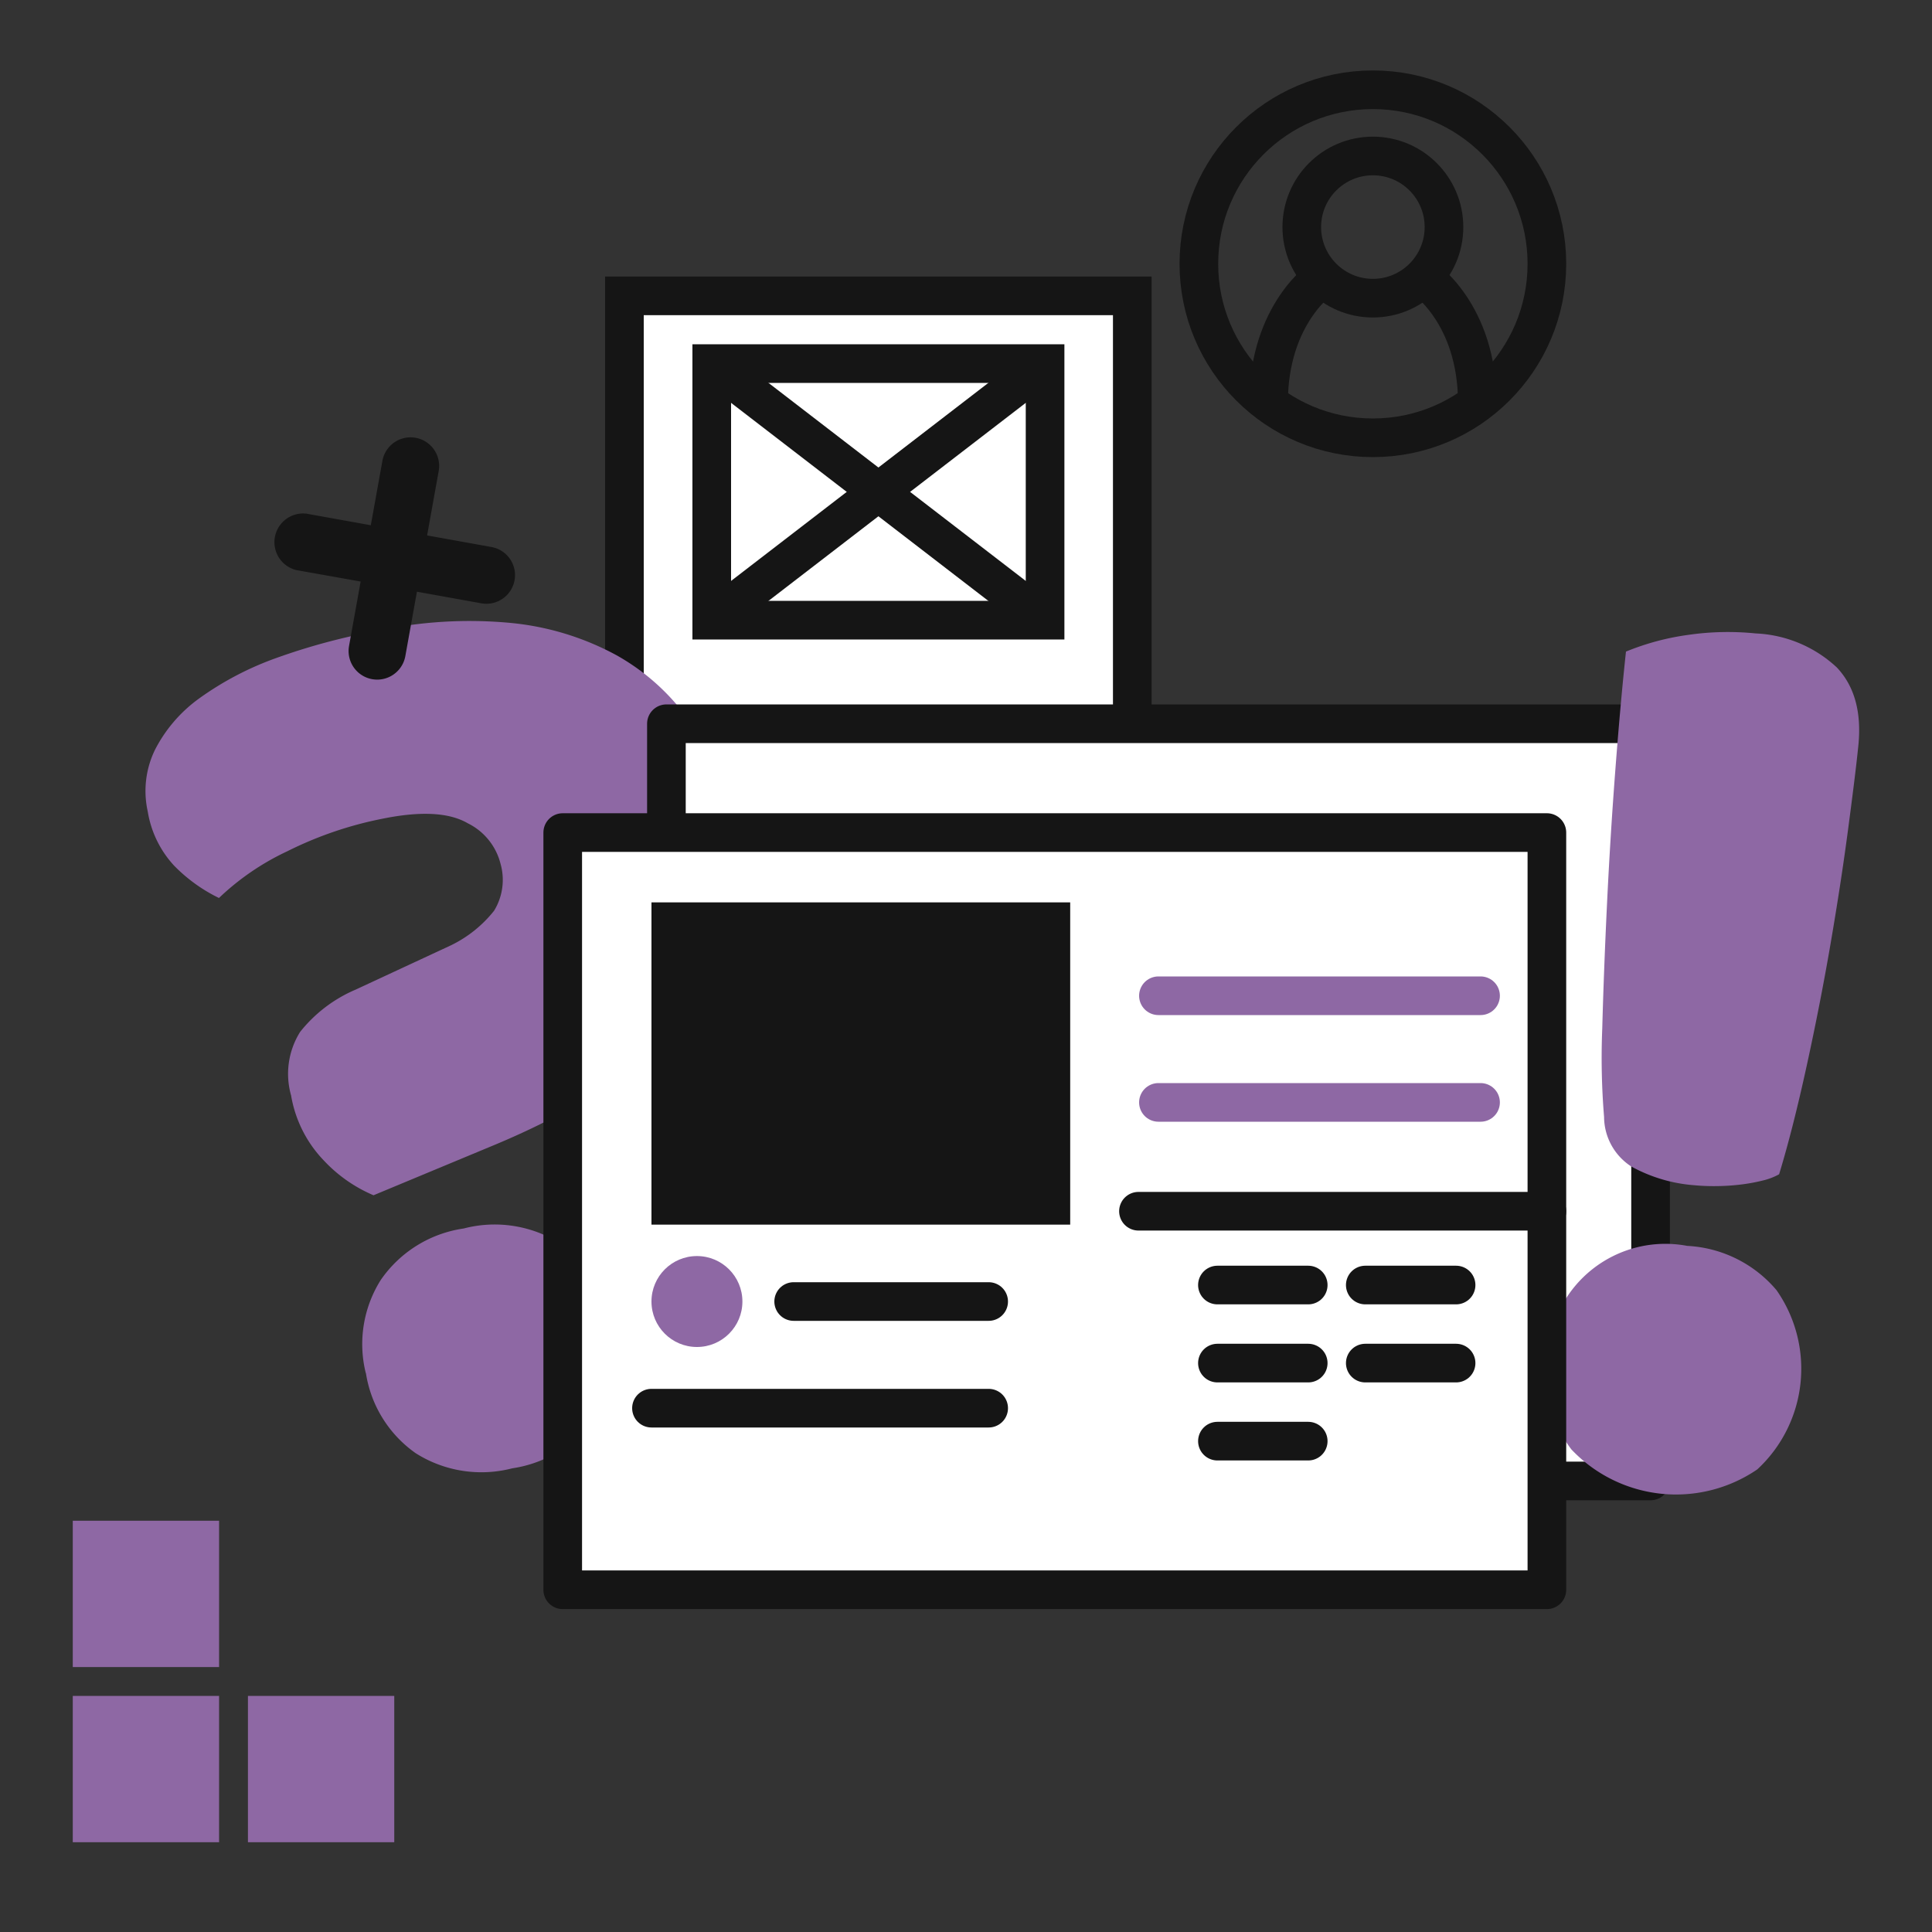 <svg id="Capa_2" data-name="Capa 2" xmlns="http://www.w3.org/2000/svg" viewBox="0 0 150 150"><rect x="0" y="0" width="150" height="150" fill="#333333" stroke="none"/><defs><style>.cls-1,.cls-4{fill:#fff;}.cls-1,.cls-2,.cls-4,.cls-6,.cls-8{stroke:#151515;}.cls-1,.cls-2,.cls-4,.cls-6,.cls-7,.cls-8{stroke-width:3px;}.cls-2,.cls-6,.cls-7,.cls-8{fill:none;}.cls-3{fill:#8e68a4;}.cls-4,.cls-6,.cls-7{stroke-linecap:round;stroke-linejoin:round;}.cls-5{fill:#151515;}.cls-7{stroke:#8e68a4;}.cls-8{stroke-miterlimit:10;}</style></defs><rect class="cls-1" x="48.48" y="22.97" width="39.43" height="62.62"/><line class="cls-2" x1="55.26" y1="28.23" x2="81.14" y2="48.15"/><line class="cls-2" x1="81.14" y1="28.23" x2="55.26" y2="48.15"/><rect class="cls-2" x="55.26" y="28.23" width="25.88" height="19.92"/><path class="cls-3" d="M29,92.8a11.32,11.32,0,0,1-3.83-2.67,9.58,9.58,0,0,1-2.57-5.08,6.13,6.13,0,0,1,.7-4.93,11,11,0,0,1,4.32-3.29L35,73.4a9.65,9.65,0,0,0,3.36-2.69,4.58,4.58,0,0,0,.5-3.65,4.81,4.81,0,0,0-2.54-3.14q-2.16-1.26-6.6-.36a29,29,0,0,0-7.41,2.53A19.86,19.86,0,0,0,17,69.72a12.51,12.51,0,0,1-3.5-2.53A8.09,8.09,0,0,1,11.47,63a7.3,7.3,0,0,1,.57-4.8,11.22,11.22,0,0,1,3.46-4,24.15,24.15,0,0,1,5.86-3.08A49.43,49.43,0,0,1,29.19,49a34,34,0,0,1,10.52-.63,21.48,21.48,0,0,1,8.17,2.51,17.19,17.19,0,0,1,5.73,5.22,19.64,19.64,0,0,1,3.09,7.4q1.74,8.6-2.88,14.72T38.59,88.81Zm-.6,13.81a9.34,9.34,0,0,1,1.16-7.23,9.46,9.46,0,0,1,6.44-4,9.52,9.52,0,0,1,7.49,1.16A10.43,10.43,0,0,1,46.22,110a9.54,9.54,0,0,1-6.45,4,9.53,9.53,0,0,1-7.49-1.17A9.34,9.34,0,0,1,28.41,106.61Z"/><rect class="cls-4" x="51.74" y="56.19" width="76.41" height="58.79"/><path class="cls-3" d="M120.17,105.3A9.14,9.14,0,0,1,131,96.73a9.71,9.71,0,0,1,6.93,3.44,10.65,10.65,0,0,1-1.49,13.91A11.18,11.18,0,0,1,122,112.53,9.58,9.58,0,0,1,120.17,105.3ZM144.27,58c-.16,1.57-.43,3.71-.79,6.43s-.81,5.66-1.35,8.81-1.16,6.31-1.85,9.47-1.4,6-2.15,8.46a4.91,4.91,0,0,1-1.29.49,13.88,13.88,0,0,1-1.79.32,17.07,17.07,0,0,1-1.88.11,15.88,15.88,0,0,1-1.64-.07,12,12,0,0,1-4.87-1.45,4.61,4.61,0,0,1-2.12-3.85,55.9,55.9,0,0,1-.14-6.9q.12-4.48.37-9.68t.65-10.43q.4-5.23.82-9.12a19.66,19.66,0,0,1,4.85-1.3,21.38,21.38,0,0,1,5.23-.11,9.85,9.85,0,0,1,6.29,2.64C144,53.29,144.56,55.35,144.27,58Z"/><rect class="cls-4" x="43.69" y="64.64" width="76.41" height="58.79"/><rect class="cls-5" x="50.58" y="70.06" width="32.51" height="25.02"/><line class="cls-6" x1="61.62" y1="101.05" x2="76.76" y2="101.05"/><line class="cls-6" x1="50.58" y1="109.33" x2="76.76" y2="109.33"/><circle class="cls-3" cx="54.11" cy="101.05" r="3.53"/><line class="cls-6" x1="120.1" y1="94.04" x2="88.39" y2="94.04"/><line class="cls-6" x1="94.52" y1="99.77" x2="101.57" y2="99.77"/><line class="cls-6" x1="106" y1="99.77" x2="113.05" y2="99.77"/><line class="cls-6" x1="94.52" y1="105.83" x2="101.57" y2="105.83"/><line class="cls-6" x1="94.52" y1="111.89" x2="101.57" y2="111.89"/><line class="cls-6" x1="106" y1="105.83" x2="113.05" y2="105.83"/><line class="cls-7" x1="89.94" y1="77.31" x2="114.95" y2="77.31"/><line class="cls-7" x1="89.94" y1="85.59" x2="114.95" y2="85.59"/><rect class="cls-3" x="19.25" y="131.67" width="11.36" height="11.36" transform="translate(162.28 112.42) rotate(90)"/><rect class="cls-3" x="5.65" y="118.07" width="11.36" height="11.36"/><rect class="cls-3" x="5.65" y="131.67" width="11.36" height="11.36"/><circle class="cls-8" cx="106.59" cy="20.48" r="13.51"/><circle class="cls-8" cx="106.59" cy="17.63" r="5.52"/><path class="cls-8" d="M102.7,21.54s-4.21,2.76-4.21,9.74"/><path class="cls-8" d="M110.48,21.54s4.22,2.76,4.22,9.74"/><path class="cls-5" d="M38.16,42.47l-5-.9.9-5a2.22,2.22,0,1,0-4.37-.79l-.9,5-5-.9a2.23,2.23,0,0,0-.79,4.38l5,.89-.9,5a2.22,2.22,0,1,0,4.37.79l.9-5,5,.9a2.22,2.22,0,1,0,.79-4.37Z"/></svg>